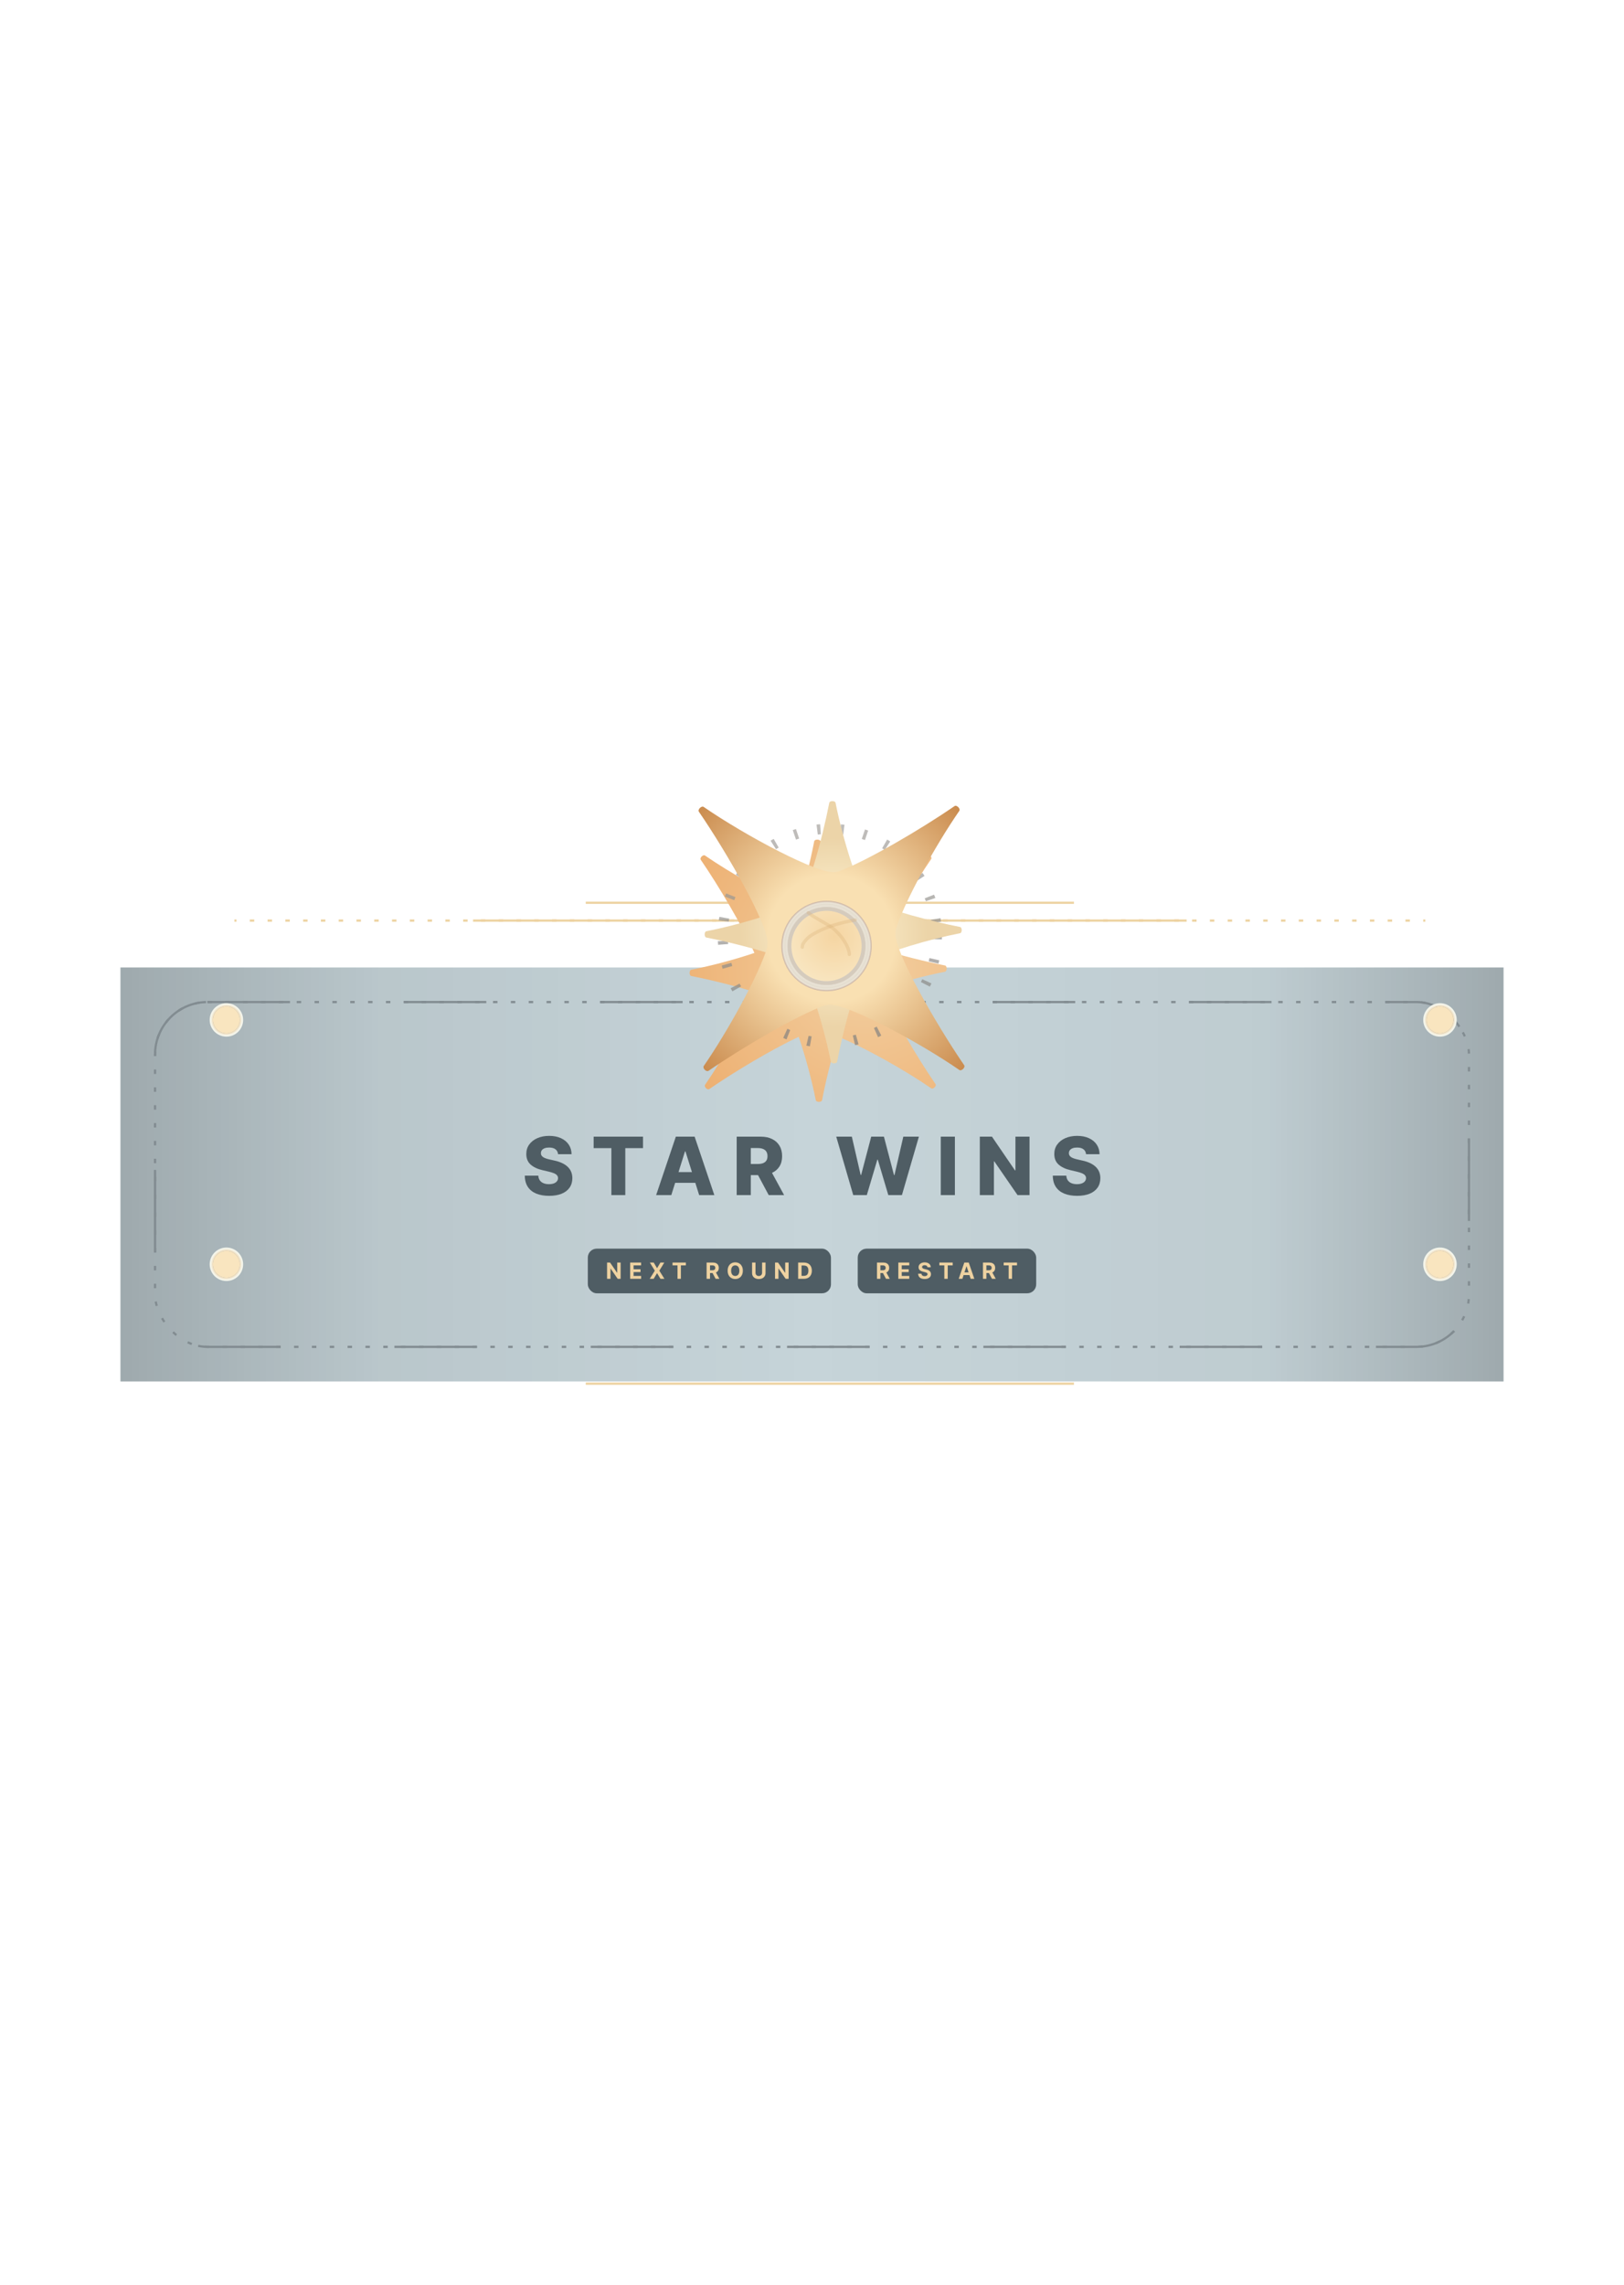 <svg width="1456" height="2048" viewBox="0 0 1456 2048" fill="none" xmlns="http://www.w3.org/2000/svg">
<g style="mix-blend-mode:multiply" opacity="0" filter="url(#filter0_b_2002_1606)">
<rect x="124" width="1240" height="2048" fill="#00000"/>
<rect x="124" width="1240" height="2048" fill="url(#paint0_radial_2002_1606)" fill-opacity="0.5"/>
</g>
<mask id="path-2-inside-1_2002_1606" fill="white">
<path d="M210 824H1278V1225H210V824Z"/>
</mask>
<path d="M210 1226H211.993V1224H210V1226ZM223.948 1226H227.933V1224H223.948V1226ZM239.888 1226H243.873V1224H239.888V1226ZM255.828 1226H259.813V1224H255.828V1226ZM271.769 1226H275.754V1224H271.769V1226ZM287.709 1226H291.694V1224H287.709V1226ZM303.649 1226H307.634V1224H303.649V1226ZM319.59 1226H323.575V1224H319.59V1226ZM335.53 1226H339.515V1224H335.53V1226ZM351.47 1226H355.455V1224H351.47V1226ZM367.41 1226H371.396V1224H367.41V1226ZM383.351 1226H387.336V1224H383.351V1226ZM399.291 1226H403.276V1224H399.291V1226ZM415.231 1226H419.216V1224H415.231V1226ZM431.172 1226H435.157V1224H431.172V1226ZM447.112 1226H451.097V1224H447.112V1226ZM463.052 1226H467.037V1224H463.052V1226ZM478.993 1226H482.978V1224H478.993V1226ZM494.933 1226H498.918V1224H494.933V1226ZM510.873 1226H514.858V1224H510.873V1226ZM526.814 1226H530.799V1224H526.814V1226ZM542.754 1226H546.739V1224H542.754V1226ZM558.694 1226H562.679V1224H558.694V1226ZM574.634 1226H578.62V1224H574.634V1226ZM590.575 1226H594.56V1224H590.575V1226ZM606.515 1226H610.5V1224H606.515V1226ZM622.455 1226H626.44V1224H622.455V1226ZM638.396 1226H642.381V1224H638.396V1226ZM654.336 1226H658.321V1224H654.336V1226ZM670.276 1226H674.261V1224H670.276V1226ZM686.217 1226H690.202V1224H686.217V1226ZM702.157 1226H706.142V1224H702.157V1226ZM718.097 1226H722.082V1224H718.097V1226ZM734.037 1226H738.023V1224H734.037V1226ZM749.978 1226H753.963V1224H749.978V1226ZM765.918 1226H769.903V1224H765.918V1226ZM781.858 1226H785.843V1224H781.858V1226ZM797.798 1226H801.784V1224H797.798V1226ZM813.739 1226H817.724V1224H813.739V1226ZM829.679 1226H833.664V1224H829.679V1226ZM845.619 1226H849.604V1224H845.619V1226ZM861.559 1226H865.544V1224H861.559V1226ZM877.5 1226H881.485V1224H877.5V1226ZM893.44 1226H897.425V1224H893.44V1226ZM909.38 1226H913.365V1224H909.38V1226ZM925.32 1226H929.305V1224H925.32V1226ZM941.261 1226H945.246V1224H941.261V1226ZM957.201 1226H961.186V1224H957.201V1226ZM973.141 1226H977.126V1224H973.141V1226ZM989.081 1226H993.066V1224H989.081V1226ZM1005.02 1226H1009.01V1224H1005.02V1226ZM1020.96 1226H1024.95V1224H1020.96V1226ZM1036.9 1226H1040.89V1224H1036.9V1226ZM1052.84 1226H1056.83V1224H1052.84V1226ZM1068.78 1226H1072.77V1224H1068.78V1226ZM1084.72 1226H1088.71V1224H1084.72V1226ZM1100.66 1226H1104.65V1224H1100.66V1226ZM1116.6 1226H1120.59V1224H1116.6V1226ZM1132.54 1226H1136.53V1224H1132.54V1226ZM1148.48 1226H1152.47V1224H1148.48V1226ZM1164.42 1226H1168.41V1224H1164.42V1226ZM1180.36 1226H1184.35V1224H1180.36V1226ZM1196.3 1226H1200.29V1224H1196.3V1226ZM1212.24 1226H1216.23V1224H1212.24V1226ZM1228.19 1226H1232.17V1224H1228.19V1226ZM1244.13 1226H1248.11V1224H1244.13V1226ZM1260.07 1226H1264.05V1224H1260.07V1226ZM1276.01 1226H1278V1224H1276.01V1226ZM1278 823H1276.01V825H1278V823ZM1264.05 823H1260.07V825H1264.05V823ZM1248.11 823H1244.13V825H1248.11V823ZM1232.17 823H1228.19V825H1232.17V823ZM1216.23 823H1212.25V825H1216.23V823ZM1200.29 823H1196.31V825H1200.29V823ZM1184.35 823H1180.37V825H1184.35V823ZM1168.41 823H1164.43V825H1168.41V823ZM1152.47 823H1148.49V825H1152.47V823ZM1136.53 823H1132.54V825H1136.53V823ZM1120.59 823H1116.6V825H1120.59V823ZM1104.65 823H1100.66V825H1104.65V823ZM1088.71 823H1084.72V825H1088.71V823ZM1072.77 823H1068.78V825H1072.77V823ZM1056.83 823H1052.84V825H1056.83V823ZM1040.89 823H1036.9V825H1040.89V823ZM1024.95 823H1020.96V825H1024.95V823ZM1009.01 823H1005.02V825H1009.01V823ZM993.067 823H989.082V825H993.067V823ZM977.127 823H973.142V825H977.127V823ZM961.186 823H957.201V825H961.186V823ZM945.246 823H941.261V825H945.246V823ZM929.306 823H925.321V825H929.306V823ZM913.366 823H909.38V825H913.366V823ZM897.425 823H893.44V825H897.425V823ZM881.485 823H877.5V825H881.485V823ZM865.545 823H861.56V825H865.545V823ZM849.604 823H845.619V825H849.604V823ZM833.664 823H829.679V825H833.664V823ZM817.724 823H813.739V825H817.724V823ZM801.783 823H797.798V825H801.783V823ZM785.843 823H781.858V825H785.843V823ZM769.903 823H765.918V825H769.903V823ZM753.963 823H749.977V825H753.963V823ZM738.022 823H734.037V825H738.022V823ZM722.082 823H718.097V825H722.082V823ZM706.142 823H702.157V825H706.142V823ZM690.202 823H686.217V825H690.202V823ZM674.261 823H670.276V825H674.261V823ZM658.321 823H654.336V825H658.321V823ZM642.381 823H638.396V825H642.381V823ZM626.441 823H622.456V825H626.441V823ZM610.5 823H606.515V825H610.5V823ZM594.56 823H590.575V825H594.56V823ZM578.62 823H574.635V825H578.62V823ZM562.68 823H558.695V825H562.68V823ZM546.739 823H542.754V825H546.739V823ZM530.799 823H526.814V825H530.799V823ZM514.859 823H510.874V825H514.859V823ZM498.919 823H494.934V825H498.919V823ZM482.978 823H478.993V825H482.978V823ZM467.038 823H463.053V825H467.038V823ZM451.098 823H447.113V825H451.098V823ZM435.158 823H431.173V825H435.158V823ZM419.217 823H415.232V825H419.217V823ZM403.277 823H399.292V825H403.277V823ZM387.337 823H383.352V825H387.337V823ZM371.397 823H367.412V825H371.397V823ZM355.456 823H351.471V825H355.456V823ZM339.516 823H335.531V825H339.516V823ZM323.576 823H319.591V825H323.576V823ZM307.636 823H303.651V825H307.636V823ZM291.695 823H287.71V825H291.695V823ZM275.755 823H271.77V825H275.755V823ZM259.815 823H255.83V825H259.815V823ZM243.875 823H239.89V825H243.875V823ZM227.934 823H223.949V825H227.934V823ZM211.994 823H210V825H211.994V823ZM210 1227H211.993V1223H210V1227ZM223.948 1227H227.933V1223H223.948V1227ZM239.888 1227H243.873V1223H239.888V1227ZM255.828 1227H259.813V1223H255.828V1227ZM271.769 1227H275.754V1223H271.769V1227ZM287.709 1227H291.694V1223H287.709V1227ZM303.649 1227H307.634V1223H303.649V1227ZM319.59 1227H323.575V1223H319.59V1227ZM335.53 1227H339.515V1223H335.53V1227ZM351.47 1227H355.455V1223H351.47V1227ZM367.41 1227H371.396V1223H367.41V1227ZM383.351 1227H387.336V1223H383.351V1227ZM399.291 1227H403.276V1223H399.291V1227ZM415.231 1227H419.216V1223H415.231V1227ZM431.172 1227H435.157V1223H431.172V1227ZM447.112 1227H451.097V1223H447.112V1227ZM463.052 1227H467.037V1223H463.052V1227ZM478.993 1227H482.978V1223H478.993V1227ZM494.933 1227H498.918V1223H494.933V1227ZM510.873 1227H514.858V1223H510.873V1227ZM526.814 1227H530.799V1223H526.814V1227ZM542.754 1227H546.739V1223H542.754V1227ZM558.694 1227H562.679V1223H558.694V1227ZM574.634 1227H578.62V1223H574.634V1227ZM590.575 1227H594.56V1223H590.575V1227ZM606.515 1227H610.5V1223H606.515V1227ZM622.455 1227H626.44V1223H622.455V1227ZM638.396 1227H642.381V1223H638.396V1227ZM654.336 1227H658.321V1223H654.336V1227ZM670.276 1227H674.261V1223H670.276V1227ZM686.217 1227H690.202V1223H686.217V1227ZM702.157 1227H706.142V1223H702.157V1227ZM718.097 1227H722.082V1223H718.097V1227ZM734.037 1227H738.023V1223H734.037V1227ZM749.978 1227H753.963V1223H749.978V1227ZM765.918 1227H769.903V1223H765.918V1227ZM781.858 1227H785.843V1223H781.858V1227ZM797.798 1227H801.784V1223H797.798V1227ZM813.739 1227H817.724V1223H813.739V1227ZM829.679 1227H833.664V1223H829.679V1227ZM845.619 1227H849.604V1223H845.619V1227ZM861.559 1227H865.544V1223H861.559V1227ZM877.5 1227H881.485V1223H877.5V1227ZM893.44 1227H897.425V1223H893.44V1227ZM909.38 1227H913.365V1223H909.38V1227ZM925.32 1227H929.305V1223H925.32V1227ZM941.261 1227H945.246V1223H941.261V1227ZM957.201 1227H961.186V1223H957.201V1227ZM973.141 1227H977.126V1223H973.141V1227ZM989.081 1227H993.066V1223H989.081V1227ZM1005.02 1227H1009.01V1223H1005.02V1227ZM1020.96 1227H1024.95V1223H1020.96V1227ZM1036.9 1227H1040.89V1223H1036.9V1227ZM1052.84 1227H1056.83V1223H1052.84V1227ZM1068.78 1227H1072.77V1223H1068.78V1227ZM1084.72 1227H1088.71V1223H1084.72V1227ZM1100.66 1227H1104.65V1223H1100.66V1227ZM1116.6 1227H1120.59V1223H1116.6V1227ZM1132.54 1227H1136.53V1223H1132.54V1227ZM1148.48 1227H1152.47V1223H1148.48V1227ZM1164.42 1227H1168.41V1223H1164.42V1227ZM1180.36 1227H1184.35V1223H1180.36V1227ZM1196.3 1227H1200.29V1223H1196.3V1227ZM1212.24 1227H1216.23V1223H1212.24V1227ZM1228.19 1227H1232.17V1223H1228.19V1227ZM1244.13 1227H1248.11V1223H1244.13V1227ZM1260.07 1227H1264.05V1223H1260.07V1227ZM1276.01 1227H1278V1223H1276.01V1227ZM1278 822H1276.01V826H1278V822ZM1264.05 822H1260.07V826H1264.05V822ZM1248.11 822H1244.13V826H1248.11V822ZM1232.17 822H1228.19V826H1232.17V822ZM1216.23 822H1212.25V826H1216.23V822ZM1200.29 822H1196.31V826H1200.29V822ZM1184.35 822H1180.37V826H1184.35V822ZM1168.41 822H1164.43V826H1168.41V822ZM1152.47 822H1148.49V826H1152.47V822ZM1136.53 822H1132.54V826H1136.53V822ZM1120.59 822H1116.6V826H1120.59V822ZM1104.65 822H1100.66V826H1104.65V822ZM1088.71 822H1084.72V826H1088.71V822ZM1072.77 822H1068.78V826H1072.77V822ZM1056.83 822H1052.84V826H1056.83V822ZM1040.89 822H1036.9V826H1040.89V822ZM1024.95 822H1020.96V826H1024.95V822ZM1009.01 822H1005.02V826H1009.01V822ZM993.067 822H989.082V826H993.067V822ZM977.127 822H973.142V826H977.127V822ZM961.186 822H957.201V826H961.186V822ZM945.246 822H941.261V826H945.246V822ZM929.306 822H925.321V826H929.306V822ZM913.366 822H909.38V826H913.366V822ZM897.425 822H893.44V826H897.425V822ZM881.485 822H877.5V826H881.485V822ZM865.545 822H861.56V826H865.545V822ZM849.604 822H845.619V826H849.604V822ZM833.664 822H829.679V826H833.664V822ZM817.724 822H813.739V826H817.724V822ZM801.783 822H797.798V826H801.783V822ZM785.843 822H781.858V826H785.843V822ZM769.903 822H765.918V826H769.903V822ZM753.963 822H749.977V826H753.963V822ZM738.022 822H734.037V826H738.022V822ZM722.082 822H718.097V826H722.082V822ZM706.142 822H702.157V826H706.142V822ZM690.202 822H686.217V826H690.202V822ZM674.261 822H670.276V826H674.261V822ZM658.321 822H654.336V826H658.321V822ZM642.381 822H638.396V826H642.381V822ZM626.441 822H622.456V826H626.441V822ZM610.5 822H606.515V826H610.5V822ZM594.56 822H590.575V826H594.56V822ZM578.62 822H574.635V826H578.62V822ZM562.68 822H558.695V826H562.68V822ZM546.739 822H542.754V826H546.739V822ZM530.799 822H526.814V826H530.799V822ZM514.859 822H510.874V826H514.859V822ZM498.919 822H494.934V826H498.919V822ZM482.978 822H478.993V826H482.978V822ZM467.038 822H463.053V826H467.038V822ZM451.098 822H447.113V826H451.098V822ZM435.158 822H431.173V826H435.158V822ZM419.217 822H415.232V826H419.217V822ZM403.277 822H399.292V826H403.277V822ZM387.337 822H383.352V826H387.337V822ZM371.397 822H367.412V826H371.397V822ZM355.456 822H351.471V826H355.456V822ZM339.516 822H335.531V826H339.516V822ZM323.576 822H319.591V826H323.576V822ZM307.636 822H303.651V826H307.636V822ZM291.695 822H287.71V826H291.695V822ZM275.755 822H271.77V826H275.755V822ZM259.815 822H255.83V826H259.815V822ZM243.875 822H239.89V826H243.875V822ZM227.934 822H223.949V826H227.934V822ZM211.994 822H210V826H211.994V822Z" fill="#EDD2A0" mask="url(#path-2-inside-1_2002_1606)"/>
<mask id="path-4-inside-2_2002_1606" fill="white">
<path d="M525 808H963V1241H525V808Z"/>
</mask>
<path d="M525 810H963V806H525V810ZM963 1239H525V1243H963V1239Z" fill="#EDD2A0" mask="url(#path-4-inside-2_2002_1606)"/>
<mask id="path-6-inside-3_2002_1606" fill="white">
<path d="M424 824H1064V1225H424V824Z"/>
</mask>
<path d="M424 826H1064V822H424V826ZM1064 1223H424V1227H1064V1223Z" fill="#EDD2A0" mask="url(#path-6-inside-3_2002_1606)"/>
<g filter="url(#filter1_d_2002_1606)">
<rect width="1240" height="371" transform="translate(124 839)" fill="#C6D4D9"/>
<rect width="1240" height="371" transform="translate(124 839)" fill="url(#paint1_linear_2002_1606)" fill-opacity="0.2"/>
<rect x="155" y="870" width="1178" height="309" rx="47" stroke="#828C91" stroke-width="2" stroke-dasharray="4 12"/>
<rect x="155" y="870" width="1178" height="309" rx="47" stroke="#828C91" stroke-width="2" stroke-dasharray="74 102"/>
<path d="M516.315 1006.34C516.145 1004.46 515.387 1003 514.04 1001.96C512.71 1000.91 510.81 1000.38 508.338 1000.38C506.702 1000.38 505.338 1000.59 504.247 1001.02C503.156 1001.44 502.338 1002.03 501.793 1002.78C501.247 1003.51 500.966 1004.36 500.949 1005.31C500.915 1006.1 501.068 1006.79 501.409 1007.38C501.767 1007.98 502.279 1008.51 502.943 1008.97C503.625 1009.41 504.443 1009.8 505.398 1010.14C506.352 1010.49 507.426 1010.78 508.619 1011.04L513.119 1012.06C515.71 1012.62 517.994 1013.38 519.972 1014.31C521.966 1015.25 523.637 1016.37 524.983 1017.66C526.347 1018.96 527.378 1020.45 528.077 1022.14C528.776 1023.82 529.134 1025.72 529.151 1027.81C529.134 1031.12 528.298 1033.96 526.645 1036.33C524.992 1038.7 522.614 1040.51 519.512 1041.77C516.426 1043.03 512.702 1043.66 508.338 1043.66C503.958 1043.66 500.139 1043.01 496.884 1041.7C493.628 1040.38 491.097 1038.39 489.29 1035.71C487.483 1033.04 486.554 1029.65 486.503 1025.56H498.622C498.725 1027.25 499.176 1028.66 499.977 1029.78C500.779 1030.91 501.878 1031.76 503.276 1032.34C504.69 1032.92 506.327 1033.21 508.185 1033.21C509.889 1033.21 511.338 1032.98 512.531 1032.52C513.742 1032.06 514.671 1031.42 515.318 1030.6C515.966 1029.78 516.298 1028.84 516.315 1027.79C516.298 1026.8 515.992 1025.95 515.395 1025.26C514.798 1024.54 513.878 1023.93 512.634 1023.41C511.406 1022.89 509.838 1022.4 507.929 1021.96L502.458 1020.68C497.923 1019.64 494.352 1017.96 491.744 1015.64C489.136 1013.31 487.841 1010.15 487.858 1006.18C487.841 1002.94 488.71 1000.11 490.466 997.668C492.222 995.23 494.651 993.33 497.753 991.966C500.855 990.602 504.392 989.92 508.364 989.92C512.421 989.92 515.94 990.611 518.923 991.991C521.923 993.355 524.25 995.273 525.904 997.744C527.557 1000.22 528.401 1003.08 528.435 1006.34H516.315ZM548.23 1000.91V990.636H592.488V1000.91H576.61V1043H564.133V1000.91H548.23ZM617.857 1043H604.255L621.922 990.636H638.772L656.439 1043H642.837L630.539 1003.83H630.13L617.857 1043ZM616.042 1022.39H644.473V1032.01H616.042V1022.39ZM676.477 1043V990.636H698.108C702.028 990.636 705.412 991.344 708.258 992.759C711.122 994.156 713.329 996.168 714.881 998.793C716.432 1001.4 717.207 1004.49 717.207 1008.07C717.207 1011.7 716.415 1014.79 714.829 1017.33C713.244 1019.85 710.994 1021.78 708.079 1023.11C705.165 1024.42 701.713 1025.08 697.724 1025.08H684.045V1015.11H695.372C697.281 1015.11 698.875 1014.86 700.153 1014.36C701.449 1013.85 702.429 1013.09 703.094 1012.06C703.758 1011.02 704.091 1009.69 704.091 1008.07C704.091 1006.45 703.758 1005.12 703.094 1004.06C702.429 1002.99 701.449 1002.18 700.153 1001.66C698.858 1001.11 697.264 1000.84 695.372 1000.84H689.133V1043H676.477ZM705.957 1019.07L718.997 1043H705.19L692.406 1019.07H705.957ZM780.972 1043L765.733 990.636H779.719L787.619 1024.95H788.054L797.08 990.636H808.483L817.509 1025.03H817.943L825.869 990.636H839.83L824.617 1043H812.421L802.986 1011.24H802.577L793.142 1043H780.972ZM872.115 990.636V1043H859.458V990.636H872.115ZM939.025 990.636V1043H928.287L907.449 1012.78H907.116V1043H894.46V990.636H905.352L925.96 1020.81H926.395V990.636H939.025ZM989.687 1006.34C989.517 1004.46 988.758 1003 987.412 1001.96C986.082 1000.91 984.182 1000.38 981.71 1000.38C980.074 1000.38 978.71 1000.59 977.619 1001.02C976.528 1001.44 975.71 1002.03 975.165 1002.78C974.619 1003.51 974.338 1004.36 974.321 1005.31C974.287 1006.1 974.44 1006.79 974.781 1007.38C975.139 1007.98 975.65 1008.51 976.315 1008.97C976.997 1009.41 977.815 1009.8 978.77 1010.14C979.724 1010.49 980.798 1010.78 981.991 1011.04L986.491 1012.06C989.082 1012.62 991.366 1013.38 993.344 1014.31C995.338 1015.25 997.008 1016.37 998.355 1017.66C999.719 1018.96 1000.75 1020.45 1001.45 1022.14C1002.15 1023.82 1002.51 1025.72 1002.52 1027.81C1002.51 1031.12 1001.67 1033.96 1000.02 1036.33C998.364 1038.7 995.986 1040.51 992.883 1041.77C989.798 1043.03 986.074 1043.66 981.71 1043.66C977.329 1043.66 973.511 1043.01 970.256 1041.7C967 1040.38 964.469 1038.39 962.662 1035.71C960.855 1033.04 959.926 1029.65 959.875 1025.56H971.994C972.096 1027.25 972.548 1028.66 973.349 1029.78C974.15 1030.91 975.25 1031.76 976.648 1032.34C978.062 1032.92 979.699 1033.21 981.557 1033.21C983.261 1033.21 984.71 1032.98 985.903 1032.52C987.114 1032.06 988.042 1031.42 988.69 1030.6C989.338 1029.78 989.67 1028.84 989.687 1027.79C989.67 1026.8 989.364 1025.95 988.767 1025.26C988.17 1024.54 987.25 1023.93 986.006 1023.41C984.778 1022.89 983.21 1022.4 981.301 1021.96L975.829 1020.68C971.295 1019.64 967.724 1017.96 965.116 1015.64C962.508 1013.31 961.213 1010.15 961.23 1006.18C961.213 1002.94 962.082 1000.11 963.838 997.668C965.594 995.23 968.023 993.33 971.125 991.966C974.227 990.602 977.764 989.92 981.736 989.92C985.792 989.92 989.312 990.611 992.295 991.991C995.295 993.355 997.622 995.273 999.275 997.744C1000.93 1000.22 1001.77 1003.08 1001.81 1006.34H989.687Z" fill="#4F5D64"/>
<g filter="url(#filter2_ii_2002_1606)">
<rect x="543" y="1091" width="218" height="40" rx="8" fill="#4F5D64"/>
<path d="M572.43 1103.45V1118H569.774L563.446 1108.85H563.339V1118H560.264V1103.45H562.963L569.241 1112.6H569.369V1103.45H572.43ZM580.971 1118V1103.45H590.772V1105.99H584.047V1109.46H590.268V1111.99H584.047V1115.46H590.801V1118H580.971ZM602.101 1103.45L605.034 1108.41H605.148L608.095 1103.45H611.568L607.129 1110.73L611.668 1118H608.131L605.148 1113.04H605.034L602.051 1118H598.528L603.081 1110.73L598.614 1103.45H602.101ZM618.96 1105.99V1103.45H630.906V1105.99H626.453V1118H623.413V1105.99H618.96ZM649.502 1118V1103.45H655.241C656.34 1103.45 657.277 1103.65 658.054 1104.04C658.835 1104.43 659.429 1104.98 659.836 1105.7C660.248 1106.41 660.454 1107.24 660.454 1108.21C660.454 1109.17 660.246 1110 659.829 1110.7C659.413 1111.39 658.809 1111.92 658.018 1112.29C657.232 1112.66 656.28 1112.84 655.163 1112.84H651.321V1110.37H654.666C655.253 1110.37 655.741 1110.29 656.129 1110.13C656.517 1109.97 656.806 1109.73 656.995 1109.41C657.19 1109.08 657.287 1108.68 657.287 1108.21C657.287 1107.72 657.19 1107.32 656.995 1106.98C656.806 1106.65 656.515 1106.4 656.122 1106.23C655.734 1106.06 655.243 1105.97 654.652 1105.97H652.578V1118H649.502ZM657.358 1111.38L660.973 1118H657.578L654.041 1111.38H657.358ZM681.994 1110.73C681.994 1112.31 681.693 1113.66 681.092 1114.78C680.495 1115.89 679.681 1116.74 678.649 1117.33C677.621 1117.91 676.466 1118.2 675.183 1118.2C673.89 1118.2 672.73 1117.91 671.703 1117.32C670.675 1116.73 669.863 1115.88 669.267 1114.77C668.67 1113.66 668.372 1112.31 668.372 1110.73C668.372 1109.14 668.67 1107.79 669.267 1106.68C669.863 1105.57 670.675 1104.72 671.703 1104.14C672.73 1103.55 673.89 1103.26 675.183 1103.26C676.466 1103.26 677.621 1103.55 678.649 1104.14C679.681 1104.72 680.495 1105.57 681.092 1106.68C681.693 1107.79 681.994 1109.14 681.994 1110.73ZM678.876 1110.73C678.876 1109.7 678.722 1108.83 678.414 1108.13C678.111 1107.42 677.683 1106.89 677.129 1106.52C676.575 1106.16 675.926 1105.98 675.183 1105.98C674.44 1105.98 673.791 1106.16 673.237 1106.52C672.683 1106.89 672.252 1107.42 671.944 1108.13C671.641 1108.83 671.49 1109.7 671.49 1110.73C671.49 1111.75 671.641 1112.62 671.944 1113.33C672.252 1114.03 672.683 1114.57 673.237 1114.93C673.791 1115.3 674.44 1115.48 675.183 1115.48C675.926 1115.48 676.575 1115.3 677.129 1114.93C677.683 1114.57 678.111 1114.03 678.414 1113.33C678.722 1112.62 678.876 1111.75 678.876 1110.73ZM699.256 1103.45H702.332V1112.9C702.332 1113.96 702.078 1114.89 701.572 1115.68C701.07 1116.48 700.367 1117.1 699.462 1117.55C698.558 1117.99 697.504 1118.21 696.302 1118.21C695.094 1118.21 694.039 1117.99 693.134 1117.55C692.23 1117.1 691.527 1116.48 691.025 1115.68C690.523 1114.89 690.272 1113.96 690.272 1112.9V1103.45H693.347V1112.64C693.347 1113.19 693.468 1113.68 693.71 1114.12C693.956 1114.55 694.301 1114.88 694.746 1115.13C695.192 1115.38 695.71 1115.5 696.302 1115.5C696.898 1115.5 697.417 1115.38 697.857 1115.13C698.302 1114.88 698.646 1114.55 698.887 1114.12C699.133 1113.68 699.256 1113.19 699.256 1112.64V1103.45ZM723.028 1103.45V1118H720.372L714.044 1108.85H713.937V1118H710.862V1103.45H713.561L719.839 1112.6H719.967V1103.45H723.028ZM736.725 1118H731.569V1103.45H736.768C738.231 1103.45 739.49 1103.75 740.546 1104.33C741.602 1104.91 742.414 1105.74 742.982 1106.82C743.555 1107.91 743.842 1109.2 743.842 1110.71C743.842 1112.23 743.555 1113.53 742.982 1114.62C742.414 1115.71 741.597 1116.54 740.532 1117.13C739.471 1117.71 738.202 1118 736.725 1118ZM734.644 1115.37H736.597C737.506 1115.37 738.271 1115.2 738.891 1114.88C739.516 1114.56 739.985 1114.05 740.298 1113.37C740.615 1112.68 740.773 1111.8 740.773 1110.71C740.773 1109.64 740.615 1108.76 740.298 1108.08C739.985 1107.4 739.519 1106.89 738.898 1106.57C738.278 1106.25 737.513 1106.09 736.604 1106.09H734.644V1115.37Z" fill="#EED2A1"/>
</g>
<g filter="url(#filter3_ii_2002_1606)">
<rect x="785" y="1091" width="160" height="40" rx="8" fill="#4F5D64"/>
<path d="M802.264 1118V1103.45H808.003C809.101 1103.45 810.039 1103.65 810.815 1104.04C811.597 1104.43 812.191 1104.98 812.598 1105.7C813.01 1106.41 813.216 1107.24 813.216 1108.21C813.216 1109.17 813.008 1110 812.591 1110.7C812.174 1111.39 811.571 1111.92 810.78 1112.29C809.994 1112.66 809.042 1112.84 807.925 1112.84H804.082V1110.37H807.428C808.015 1110.37 808.502 1110.29 808.891 1110.13C809.279 1109.97 809.568 1109.73 809.757 1109.41C809.951 1109.08 810.048 1108.68 810.048 1108.21C810.048 1107.72 809.951 1107.32 809.757 1106.98C809.568 1106.65 809.277 1106.4 808.884 1106.23C808.495 1106.06 808.005 1105.97 807.413 1105.97H805.339V1118H802.264ZM810.119 1111.38L813.734 1118H810.339L806.803 1111.38H810.119ZM821.389 1118V1103.45H831.19V1105.99H824.464V1109.46H830.686V1111.99H824.464V1115.46H831.219V1118H821.389ZM847.526 1107.64C847.469 1107.06 847.225 1106.62 846.794 1106.3C846.364 1105.99 845.779 1105.83 845.04 1105.83C844.538 1105.83 844.114 1105.9 843.769 1106.04C843.423 1106.18 843.158 1106.37 842.973 1106.62C842.793 1106.86 842.703 1107.14 842.703 1107.45C842.694 1107.71 842.748 1107.94 842.867 1108.13C842.99 1108.33 843.158 1108.5 843.371 1108.64C843.584 1108.78 843.83 1108.9 844.11 1109C844.389 1109.1 844.687 1109.19 845.005 1109.26L846.311 1109.57C846.946 1109.71 847.528 1109.9 848.059 1110.14C848.589 1110.37 849.048 1110.67 849.436 1111.01C849.825 1111.36 850.125 1111.76 850.338 1112.23C850.556 1112.7 850.667 1113.24 850.672 1113.85C850.667 1114.74 850.44 1115.51 849.99 1116.16C849.545 1116.81 848.901 1117.31 848.059 1117.67C847.221 1118.03 846.21 1118.21 845.026 1118.21C843.852 1118.21 842.829 1118.03 841.958 1117.67C841.091 1117.31 840.414 1116.77 839.926 1116.07C839.444 1115.36 839.19 1114.48 839.167 1113.43H842.142C842.176 1113.92 842.315 1114.33 842.561 1114.65C842.812 1114.98 843.146 1115.22 843.563 1115.39C843.984 1115.55 844.46 1115.63 844.99 1115.63C845.511 1115.63 845.963 1115.55 846.347 1115.4C846.735 1115.25 847.036 1115.04 847.249 1114.77C847.462 1114.5 847.569 1114.19 847.569 1113.84C847.569 1113.51 847.471 1113.24 847.277 1113.01C847.088 1112.79 846.809 1112.6 846.439 1112.45C846.075 1112.29 845.627 1112.15 845.097 1112.02L843.513 1111.62C842.287 1111.32 841.319 1110.86 840.608 1110.22C839.898 1109.59 839.545 1108.73 839.55 1107.66C839.545 1106.78 839.78 1106.01 840.253 1105.35C840.731 1104.69 841.387 1104.18 842.221 1103.81C843.054 1103.44 844.001 1103.26 845.061 1103.26C846.141 1103.26 847.083 1103.44 847.888 1103.81C848.698 1104.18 849.328 1104.69 849.777 1105.35C850.227 1106.01 850.459 1106.77 850.473 1107.64H847.526ZM858.187 1105.99V1103.45H870.133V1105.99H865.68V1118H862.64V1105.99H858.187ZM878.83 1118H875.534L880.556 1103.45H884.519L889.533 1118H886.238L882.594 1106.78H882.48L878.83 1118ZM878.624 1112.28H886.408V1114.68H878.624V1112.28ZM897.284 1118V1103.45H903.022C904.121 1103.45 905.058 1103.65 905.835 1104.04C906.616 1104.43 907.21 1104.98 907.618 1105.7C908.029 1106.41 908.235 1107.24 908.235 1108.21C908.235 1109.17 908.027 1110 907.61 1110.7C907.194 1111.39 906.59 1111.92 905.799 1112.29C905.013 1112.66 904.062 1112.84 902.944 1112.84H899.102V1110.37H902.447C903.034 1110.37 903.522 1110.29 903.91 1110.13C904.298 1109.97 904.587 1109.73 904.777 1109.41C904.971 1109.08 905.068 1108.68 905.068 1108.21C905.068 1107.72 904.971 1107.32 904.777 1106.98C904.587 1106.65 904.296 1106.4 903.903 1106.23C903.515 1106.06 903.025 1105.97 902.433 1105.97H900.359V1118H897.284ZM905.139 1111.38L908.754 1118H905.359L901.822 1111.38H905.139ZM915.855 1105.99V1103.45H927.801V1105.99H923.348V1118H920.308V1105.99H915.855Z" fill="#EED2A1"/>
</g>
</g>
<g filter="url(#filter4_dd_2002_1606)">
<path fill-rule="evenodd" clip-rule="evenodd" d="M800.026 819.089C810.22 795.222 829.945 760.622 845.369 738.344C846.546 736.644 843.307 733.356 841.604 734.528C819.406 749.808 785.786 769.93 762.021 781.067C755.746 763.072 749.594 740.161 746.122 722.464C745.724 720.439 740.877 720.402 740.486 722.426C737.068 740.146 731.427 763.059 725.655 781.29C701.795 771.536 665.595 751.086 642.587 735.2C640.891 734.029 637.591 737.279 638.757 738.978C654.853 762.425 676.332 798.66 686.869 822.48C669.213 828.466 647.332 834.238 630.287 837.536C628.263 837.928 628.24 842.775 630.265 843.172C647.863 846.615 670.582 852.261 688.763 858.04C678.827 881.939 658.463 917.788 642.632 940.656C641.455 942.356 644.693 945.644 646.396 944.472C668.791 929.057 702.811 908.713 726.61 897.639C732.664 915.338 738.522 937.312 741.878 954.415C742.276 956.441 747.123 956.478 747.514 954.453C750.816 937.337 756.191 915.377 761.756 897.47C785.605 907.125 822.215 927.783 845.414 943.8C847.11 944.971 850.41 941.721 849.243 940.022C832.726 915.96 810.539 878.433 800.326 854.673C818.118 848.59 840.408 842.691 857.713 839.343C859.738 838.951 859.761 834.104 857.735 833.707C840.391 830.314 818.072 824.78 800.026 819.089Z" fill="url(#paint2_radial_2002_1606)"/>
</g>
<circle cx="744" cy="838.75" r="96" stroke="url(#paint3_linear_2002_1606)" stroke-opacity="0.7" stroke-width="9" stroke-dasharray="3 18"/>
<g filter="url(#filter5_ii_2002_1606)">
<path d="M630.287 837.536C656.817 832.403 695.064 821.275 710.857 812.679C711.361 812.168 711.901 811.653 712.478 811.131C720.835 803.574 734.299 754.496 740.486 722.426C740.877 720.402 745.724 720.439 746.122 722.464C752.454 754.736 767.695 804.349 776.35 809.863C776.809 810.156 777.253 810.485 777.682 810.848C795.028 818.85 831.901 828.653 857.735 833.707C859.761 834.104 859.738 838.951 857.713 839.343C831.183 844.476 792.937 855.604 777.143 864.2C776.639 864.711 776.099 865.226 775.522 865.749C767.165 873.306 753.701 922.383 747.514 954.453C747.123 956.478 742.276 956.441 741.878 954.415C735.546 922.144 720.305 872.531 711.65 867.016C711.191 866.723 710.746 866.393 710.316 866.029C692.969 858.028 656.098 848.226 630.265 843.172C628.24 842.775 628.263 837.928 630.287 837.536Z" fill="url(#paint4_diamond_2002_1606)"/>
</g>
<g filter="url(#filter6_ii_2002_1606)">
<path d="M858.546 725.195C837.288 755.9 808.798 807.319 801.442 832.179C801.447 833.172 801.421 834.204 801.365 835.279C800.53 851.38 837.616 916.223 862.924 953.09C864.242 955.01 860.513 958.682 858.597 957.359C821.625 931.832 754.512 895.876 740.215 899.077C739.482 899.241 738.727 899.355 737.955 899.42C712.159 908.997 663.704 937.47 633.708 958.118C631.783 959.443 628.124 955.727 629.454 953.806C650.711 923.1 679.201 871.681 686.558 846.821C686.553 845.829 686.578 844.796 686.634 843.721C687.469 827.621 650.383 762.778 625.075 725.911C623.757 723.991 627.486 720.318 629.403 721.641C666.374 747.168 733.487 783.125 747.785 779.924C748.518 779.759 749.272 779.646 750.045 779.58C775.841 770.003 824.295 741.53 854.292 720.882C856.216 719.558 859.876 723.274 858.546 725.195Z" fill="url(#paint5_diamond_2002_1606)"/>
</g>
<g filter="url(#filter7_dii_2002_1606)">
<circle cx="744" cy="838.75" r="40.5" fill="url(#paint6_radial_2002_1606)"/>
<circle cx="744" cy="838.75" r="36" stroke="url(#paint7_radial_2002_1606)" stroke-width="9"/>
</g>
<path d="M724.654 817.937C731.068 822.99 738.841 826.343 745.57 831.001C748.169 832.801 750.223 835.003 752.366 837.335C755.845 841.124 761.471 849.489 761.471 855.348" stroke="#D6AF75" stroke-opacity="0.3" stroke-width="3" stroke-linecap="round"/>
<path d="M766.815 824.469C753.687 826.837 741.12 830.24 729.569 836.841C727.157 838.219 724.422 840.059 722.641 842.251C720.912 844.38 719.309 845.918 719.309 848.816" stroke="#D6AF75" stroke-opacity="0.3" stroke-width="3" stroke-linecap="round"/>
<g filter="url(#filter8_dii_2002_1606)">
<circle cx="1288" cy="1134" r="12" fill="#F9E5BF"/>
<circle cx="1288" cy="1134" r="13.5" stroke="url(#paint8_angular_2002_1606)" stroke-width="3"/>
</g>
<g filter="url(#filter9_dii_2002_1606)">
<circle cx="200" cy="1134" r="12" fill="#F9E5BF"/>
<circle cx="200" cy="1134" r="13.5" stroke="url(#paint9_angular_2002_1606)" stroke-width="3"/>
</g>
<g filter="url(#filter10_dii_2002_1606)">
<circle cx="1288" cy="915" r="12" fill="#F9E5BF"/>
<circle cx="1288" cy="915" r="13.5" stroke="url(#paint10_angular_2002_1606)" stroke-width="3"/>
</g>
<g filter="url(#filter11_dii_2002_1606)">
<circle cx="200" cy="915" r="12" fill="#F9E5BF"/>
<circle cx="200" cy="915" r="13.5" stroke="url(#paint11_angular_2002_1606)" stroke-width="3"/>
</g>
<defs>
<filter id="filter0_b_2002_1606" x="104" y="-20" width="1280" height="2088" filterUnits="userSpaceOnUse" color-interpolation-filters="sRGB">
<feFlood flood-opacity="0" result="BackgroundImageFix"/>
<feGaussianBlur in="BackgroundImageFix" stdDeviation="10"/>
<feComposite in2="SourceAlpha" operator="in" result="effect1_backgroundBlur_2002_1606"/>
<feBlend mode="normal" in="SourceGraphic" in2="effect1_backgroundBlur_2002_1606" result="shape"/>
</filter>
<filter id="filter1_d_2002_1606" x="0" y="759" width="1456" height="587" filterUnits="userSpaceOnUse" color-interpolation-filters="sRGB">
<feFlood flood-opacity="0" result="BackgroundImageFix"/>
<feColorMatrix in="SourceAlpha" type="matrix" values="0 0 0 0 0 0 0 0 0 0 0 0 0 0 0 0 0 0 127 0" result="hardAlpha"/>
<feOffset dx="-16" dy="28"/>
<feGaussianBlur stdDeviation="54"/>
<feComposite in2="hardAlpha" operator="out"/>
<feColorMatrix type="matrix" values="0 0 0 0 0 0 0 0 0 0 0 0 0 0 0 0 0 0 0.55 0"/>
<feBlend mode="normal" in2="BackgroundImageFix" result="effect1_dropShadow_2002_1606"/>
<feBlend mode="normal" in="SourceGraphic" in2="effect1_dropShadow_2002_1606" result="shape"/>
</filter>
<filter id="filter2_ii_2002_1606" x="541" y="1089" width="222" height="44" filterUnits="userSpaceOnUse" color-interpolation-filters="sRGB">
<feFlood flood-opacity="0" result="BackgroundImageFix"/>
<feBlend mode="normal" in="SourceGraphic" in2="BackgroundImageFix" result="shape"/>
<feColorMatrix in="SourceAlpha" type="matrix" values="0 0 0 0 0 0 0 0 0 0 0 0 0 0 0 0 0 0 127 0" result="hardAlpha"/>
<feMorphology radius="4" operator="erode" in="SourceAlpha" result="effect1_innerShadow_2002_1606"/>
<feOffset dx="-2" dy="2"/>
<feGaussianBlur stdDeviation="1"/>
<feComposite in2="hardAlpha" operator="arithmetic" k2="-1" k3="1"/>
<feColorMatrix type="matrix" values="0 0 0 0 0.608 0 0 0 0 0.643 0 0 0 0 0.655 0 0 0 0.4 0"/>
<feBlend mode="normal" in2="shape" result="effect1_innerShadow_2002_1606"/>
<feColorMatrix in="SourceAlpha" type="matrix" values="0 0 0 0 0 0 0 0 0 0 0 0 0 0 0 0 0 0 127 0" result="hardAlpha"/>
<feMorphology radius="4" operator="erode" in="SourceAlpha" result="effect2_innerShadow_2002_1606"/>
<feOffset dx="2" dy="-2"/>
<feGaussianBlur stdDeviation="1"/>
<feComposite in2="hardAlpha" operator="arithmetic" k2="-1" k3="1"/>
<feColorMatrix type="matrix" values="0 0 0 0 0 0 0 0 0 0 0 0 0 0 0 0 0 0 0.45 0"/>
<feBlend mode="normal" in2="effect1_innerShadow_2002_1606" result="effect2_innerShadow_2002_1606"/>
</filter>
<filter id="filter3_ii_2002_1606" x="783" y="1089" width="164" height="44" filterUnits="userSpaceOnUse" color-interpolation-filters="sRGB">
<feFlood flood-opacity="0" result="BackgroundImageFix"/>
<feBlend mode="normal" in="SourceGraphic" in2="BackgroundImageFix" result="shape"/>
<feColorMatrix in="SourceAlpha" type="matrix" values="0 0 0 0 0 0 0 0 0 0 0 0 0 0 0 0 0 0 127 0" result="hardAlpha"/>
<feMorphology radius="4" operator="erode" in="SourceAlpha" result="effect1_innerShadow_2002_1606"/>
<feOffset dx="-2" dy="2"/>
<feGaussianBlur stdDeviation="1"/>
<feComposite in2="hardAlpha" operator="arithmetic" k2="-1" k3="1"/>
<feColorMatrix type="matrix" values="0 0 0 0 0.608 0 0 0 0 0.643 0 0 0 0 0.655 0 0 0 0.4 0"/>
<feBlend mode="normal" in2="shape" result="effect1_innerShadow_2002_1606"/>
<feColorMatrix in="SourceAlpha" type="matrix" values="0 0 0 0 0 0 0 0 0 0 0 0 0 0 0 0 0 0 127 0" result="hardAlpha"/>
<feMorphology radius="4" operator="erode" in="SourceAlpha" result="effect2_innerShadow_2002_1606"/>
<feOffset dx="2" dy="-2"/>
<feGaussianBlur stdDeviation="1"/>
<feComposite in2="hardAlpha" operator="arithmetic" k2="-1" k3="1"/>
<feColorMatrix type="matrix" values="0 0 0 0 0 0 0 0 0 0 0 0 0 0 0 0 0 0 0.45 0"/>
<feBlend mode="normal" in2="effect1_innerShadow_2002_1606" result="effect2_innerShadow_2002_1606"/>
</filter>
<filter id="filter4_dd_2002_1606" x="588.258" y="708.927" width="290.486" height="302.526" filterUnits="userSpaceOnUse" color-interpolation-filters="sRGB">
<feFlood flood-opacity="0" result="BackgroundImageFix"/>
<feColorMatrix in="SourceAlpha" type="matrix" values="0 0 0 0 0 0 0 0 0 0 0 0 0 0 0 0 0 0 127 0" result="hardAlpha"/>
<feOffset dx="-10.5" dy="25.5"/>
<feGaussianBlur stdDeviation="15"/>
<feComposite in2="hardAlpha" operator="out"/>
<feColorMatrix type="matrix" values="0 0 0 0 0.329 0 0 0 0 0.313 0 0 0 0 0.442 0 0 0 0.65 0"/>
<feBlend mode="normal" in2="BackgroundImageFix" result="effect1_dropShadow_2002_1606"/>
<feColorMatrix in="SourceAlpha" type="matrix" values="0 0 0 0 0 0 0 0 0 0 0 0 0 0 0 0 0 0 127 0" result="hardAlpha"/>
<feOffset dy="6"/>
<feGaussianBlur stdDeviation="9"/>
<feComposite in2="hardAlpha" operator="out"/>
<feColorMatrix type="matrix" values="0 0 0 0 0 0 0 0 0 0 0 0 0 0 0 0 0 0 0.15 0"/>
<feBlend mode="normal" in2="effect1_dropShadow_2002_1606" result="effect2_dropShadow_2002_1606"/>
<feBlend mode="normal" in="SourceGraphic" in2="effect2_dropShadow_2002_1606" result="shape"/>
</filter>
<filter id="filter5_ii_2002_1606" x="627.258" y="719.427" width="234.986" height="239.526" filterUnits="userSpaceOnUse" color-interpolation-filters="sRGB">
<feFlood flood-opacity="0" result="BackgroundImageFix"/>
<feBlend mode="normal" in="SourceGraphic" in2="BackgroundImageFix" result="shape"/>
<feColorMatrix in="SourceAlpha" type="matrix" values="0 0 0 0 0 0 0 0 0 0 0 0 0 0 0 0 0 0 127 0" result="hardAlpha"/>
<feOffset dx="-1.5" dy="-7.5"/>
<feGaussianBlur stdDeviation="0.75"/>
<feComposite in2="hardAlpha" operator="arithmetic" k2="-1" k3="1"/>
<feColorMatrix type="matrix" values="0 0 0 0 0.827 0 0 0 0 0.592 0 0 0 0 0.341 0 0 0 1 0"/>
<feBlend mode="normal" in2="shape" result="effect1_innerShadow_2002_1606"/>
<feColorMatrix in="SourceAlpha" type="matrix" values="0 0 0 0 0 0 0 0 0 0 0 0 0 0 0 0 0 0 127 0" result="hardAlpha"/>
<feOffset dx="4.5" dy="4.5"/>
<feGaussianBlur stdDeviation="1.5"/>
<feComposite in2="hardAlpha" operator="arithmetic" k2="-1" k3="1"/>
<feColorMatrix type="matrix" values="0 0 0 0 0.984 0 0 0 0 0.914 0 0 0 0 0.761 0 0 0 0.56 0"/>
<feBlend mode="normal" in2="effect1_innerShadow_2002_1606" result="effect2_innerShadow_2002_1606"/>
</filter>
<filter id="filter6_ii_2002_1606" x="623.299" y="719.103" width="242.901" height="242.294" filterUnits="userSpaceOnUse" color-interpolation-filters="sRGB">
<feFlood flood-opacity="0" result="BackgroundImageFix"/>
<feBlend mode="normal" in="SourceGraphic" in2="BackgroundImageFix" result="shape"/>
<feColorMatrix in="SourceAlpha" type="matrix" values="0 0 0 0 0 0 0 0 0 0 0 0 0 0 0 0 0 0 127 0" result="hardAlpha"/>
<feOffset dx="-4.5" dy="-4.5"/>
<feGaussianBlur stdDeviation="0.75"/>
<feComposite in2="hardAlpha" operator="arithmetic" k2="-1" k3="1"/>
<feColorMatrix type="matrix" values="0 0 0 0 0.827 0 0 0 0 0.592 0 0 0 0 0.341 0 0 0 1 0"/>
<feBlend mode="normal" in2="shape" result="effect1_innerShadow_2002_1606"/>
<feColorMatrix in="SourceAlpha" type="matrix" values="0 0 0 0 0 0 0 0 0 0 0 0 0 0 0 0 0 0 127 0" result="hardAlpha"/>
<feOffset dx="6" dy="6"/>
<feGaussianBlur stdDeviation="1.5"/>
<feComposite in2="hardAlpha" operator="arithmetic" k2="-1" k3="1"/>
<feColorMatrix type="matrix" values="0 0 0 0 0.984 0 0 0 0 0.914 0 0 0 0 0.761 0 0 0 0.5 0"/>
<feBlend mode="normal" in2="effect1_innerShadow_2002_1606" result="effect2_innerShadow_2002_1606"/>
</filter>
<filter id="filter7_dii_2002_1606" x="696" y="796.75" width="96" height="96" filterUnits="userSpaceOnUse" color-interpolation-filters="sRGB">
<feFlood flood-opacity="0" result="BackgroundImageFix"/>
<feColorMatrix in="SourceAlpha" type="matrix" values="0 0 0 0 0 0 0 0 0 0 0 0 0 0 0 0 0 0 127 0" result="hardAlpha"/>
<feMorphology radius="3" operator="erode" in="SourceAlpha" result="effect1_dropShadow_2002_1606"/>
<feOffset dy="6"/>
<feGaussianBlur stdDeviation="5.25"/>
<feComposite in2="hardAlpha" operator="out"/>
<feColorMatrix type="matrix" values="0 0 0 0 0.776 0 0 0 0 0.51 0 0 0 0 0.267 0 0 0 0.7 0"/>
<feBlend mode="normal" in2="BackgroundImageFix" result="effect1_dropShadow_2002_1606"/>
<feBlend mode="normal" in="SourceGraphic" in2="effect1_dropShadow_2002_1606" result="shape"/>
<feColorMatrix in="SourceAlpha" type="matrix" values="0 0 0 0 0 0 0 0 0 0 0 0 0 0 0 0 0 0 127 0" result="hardAlpha"/>
<feMorphology radius="12" operator="erode" in="SourceAlpha" result="effect2_innerShadow_2002_1606"/>
<feOffset dx="-1.5" dy="1.5"/>
<feGaussianBlur stdDeviation="3"/>
<feComposite in2="hardAlpha" operator="arithmetic" k2="-1" k3="1"/>
<feColorMatrix type="matrix" values="0 0 0 0 0.983 0 0 0 0 0.819 0 0 0 0 0.651 0 0 0 1 0"/>
<feBlend mode="normal" in2="shape" result="effect2_innerShadow_2002_1606"/>
<feColorMatrix in="SourceAlpha" type="matrix" values="0 0 0 0 0 0 0 0 0 0 0 0 0 0 0 0 0 0 127 0" result="hardAlpha"/>
<feMorphology radius="6" operator="erode" in="SourceAlpha" result="effect3_innerShadow_2002_1606"/>
<feOffset dx="-1.5" dy="1.5"/>
<feGaussianBlur stdDeviation="1.5"/>
<feComposite in2="hardAlpha" operator="arithmetic" k2="-1" k3="1"/>
<feColorMatrix type="matrix" values="0 0 0 0 0 0 0 0 0 0 0 0 0 0 0 0 0 0 0.11 0"/>
<feBlend mode="normal" in2="effect2_innerShadow_2002_1606" result="effect3_innerShadow_2002_1606"/>
</filter>
<filter id="filter8_dii_2002_1606" x="1269" y="1115" width="38" height="40" filterUnits="userSpaceOnUse" color-interpolation-filters="sRGB">
<feFlood flood-opacity="0" result="BackgroundImageFix"/>
<feColorMatrix in="SourceAlpha" type="matrix" values="0 0 0 0 0 0 0 0 0 0 0 0 0 0 0 0 0 0 127 0" result="hardAlpha"/>
<feOffset dy="2"/>
<feGaussianBlur stdDeviation="2"/>
<feComposite in2="hardAlpha" operator="out"/>
<feColorMatrix type="matrix" values="0 0 0 0 0 0 0 0 0 0 0 0 0 0 0 0 0 0 0.75 0"/>
<feBlend mode="normal" in2="BackgroundImageFix" result="effect1_dropShadow_2002_1606"/>
<feBlend mode="normal" in="SourceGraphic" in2="effect1_dropShadow_2002_1606" result="shape"/>
<feColorMatrix in="SourceAlpha" type="matrix" values="0 0 0 0 0 0 0 0 0 0 0 0 0 0 0 0 0 0 127 0" result="hardAlpha"/>
<feOffset dx="5" dy="-6"/>
<feGaussianBlur stdDeviation="2"/>
<feComposite in2="hardAlpha" operator="arithmetic" k2="-1" k3="1"/>
<feColorMatrix type="matrix" values="0 0 0 0 0.992 0 0 0 0 0.961 0 0 0 0 0.855 0 0 0 1 0"/>
<feBlend mode="normal" in2="shape" result="effect2_innerShadow_2002_1606"/>
<feColorMatrix in="SourceAlpha" type="matrix" values="0 0 0 0 0 0 0 0 0 0 0 0 0 0 0 0 0 0 127 0" result="hardAlpha"/>
<feMorphology radius="3" operator="erode" in="SourceAlpha" result="effect3_innerShadow_2002_1606"/>
<feOffset dx="-2" dy="3"/>
<feGaussianBlur stdDeviation="2"/>
<feComposite in2="hardAlpha" operator="arithmetic" k2="-1" k3="1"/>
<feColorMatrix type="matrix" values="0 0 0 0 0.973 0 0 0 0 0.82 0 0 0 0 0.624 0 0 0 1 0"/>
<feBlend mode="normal" in2="effect2_innerShadow_2002_1606" result="effect3_innerShadow_2002_1606"/>
</filter>
<filter id="filter9_dii_2002_1606" x="181" y="1115" width="38" height="40" filterUnits="userSpaceOnUse" color-interpolation-filters="sRGB">
<feFlood flood-opacity="0" result="BackgroundImageFix"/>
<feColorMatrix in="SourceAlpha" type="matrix" values="0 0 0 0 0 0 0 0 0 0 0 0 0 0 0 0 0 0 127 0" result="hardAlpha"/>
<feOffset dy="2"/>
<feGaussianBlur stdDeviation="2"/>
<feComposite in2="hardAlpha" operator="out"/>
<feColorMatrix type="matrix" values="0 0 0 0 0 0 0 0 0 0 0 0 0 0 0 0 0 0 0.75 0"/>
<feBlend mode="normal" in2="BackgroundImageFix" result="effect1_dropShadow_2002_1606"/>
<feBlend mode="normal" in="SourceGraphic" in2="effect1_dropShadow_2002_1606" result="shape"/>
<feColorMatrix in="SourceAlpha" type="matrix" values="0 0 0 0 0 0 0 0 0 0 0 0 0 0 0 0 0 0 127 0" result="hardAlpha"/>
<feOffset dx="5" dy="-6"/>
<feGaussianBlur stdDeviation="2"/>
<feComposite in2="hardAlpha" operator="arithmetic" k2="-1" k3="1"/>
<feColorMatrix type="matrix" values="0 0 0 0 0.992 0 0 0 0 0.961 0 0 0 0 0.855 0 0 0 1 0"/>
<feBlend mode="normal" in2="shape" result="effect2_innerShadow_2002_1606"/>
<feColorMatrix in="SourceAlpha" type="matrix" values="0 0 0 0 0 0 0 0 0 0 0 0 0 0 0 0 0 0 127 0" result="hardAlpha"/>
<feMorphology radius="3" operator="erode" in="SourceAlpha" result="effect3_innerShadow_2002_1606"/>
<feOffset dx="-2" dy="3"/>
<feGaussianBlur stdDeviation="2"/>
<feComposite in2="hardAlpha" operator="arithmetic" k2="-1" k3="1"/>
<feColorMatrix type="matrix" values="0 0 0 0 0.973 0 0 0 0 0.82 0 0 0 0 0.624 0 0 0 1 0"/>
<feBlend mode="normal" in2="effect2_innerShadow_2002_1606" result="effect3_innerShadow_2002_1606"/>
</filter>
<filter id="filter10_dii_2002_1606" x="1269" y="896" width="38" height="40" filterUnits="userSpaceOnUse" color-interpolation-filters="sRGB">
<feFlood flood-opacity="0" result="BackgroundImageFix"/>
<feColorMatrix in="SourceAlpha" type="matrix" values="0 0 0 0 0 0 0 0 0 0 0 0 0 0 0 0 0 0 127 0" result="hardAlpha"/>
<feOffset dy="2"/>
<feGaussianBlur stdDeviation="2"/>
<feComposite in2="hardAlpha" operator="out"/>
<feColorMatrix type="matrix" values="0 0 0 0 0 0 0 0 0 0 0 0 0 0 0 0 0 0 0.75 0"/>
<feBlend mode="normal" in2="BackgroundImageFix" result="effect1_dropShadow_2002_1606"/>
<feBlend mode="normal" in="SourceGraphic" in2="effect1_dropShadow_2002_1606" result="shape"/>
<feColorMatrix in="SourceAlpha" type="matrix" values="0 0 0 0 0 0 0 0 0 0 0 0 0 0 0 0 0 0 127 0" result="hardAlpha"/>
<feOffset dx="5" dy="-6"/>
<feGaussianBlur stdDeviation="2"/>
<feComposite in2="hardAlpha" operator="arithmetic" k2="-1" k3="1"/>
<feColorMatrix type="matrix" values="0 0 0 0 0.992 0 0 0 0 0.961 0 0 0 0 0.855 0 0 0 1 0"/>
<feBlend mode="normal" in2="shape" result="effect2_innerShadow_2002_1606"/>
<feColorMatrix in="SourceAlpha" type="matrix" values="0 0 0 0 0 0 0 0 0 0 0 0 0 0 0 0 0 0 127 0" result="hardAlpha"/>
<feMorphology radius="3" operator="erode" in="SourceAlpha" result="effect3_innerShadow_2002_1606"/>
<feOffset dx="-2" dy="3"/>
<feGaussianBlur stdDeviation="2"/>
<feComposite in2="hardAlpha" operator="arithmetic" k2="-1" k3="1"/>
<feColorMatrix type="matrix" values="0 0 0 0 0.973 0 0 0 0 0.82 0 0 0 0 0.624 0 0 0 1 0"/>
<feBlend mode="normal" in2="effect2_innerShadow_2002_1606" result="effect3_innerShadow_2002_1606"/>
</filter>
<filter id="filter11_dii_2002_1606" x="181" y="896" width="38" height="40" filterUnits="userSpaceOnUse" color-interpolation-filters="sRGB">
<feFlood flood-opacity="0" result="BackgroundImageFix"/>
<feColorMatrix in="SourceAlpha" type="matrix" values="0 0 0 0 0 0 0 0 0 0 0 0 0 0 0 0 0 0 127 0" result="hardAlpha"/>
<feOffset dy="2"/>
<feGaussianBlur stdDeviation="2"/>
<feComposite in2="hardAlpha" operator="out"/>
<feColorMatrix type="matrix" values="0 0 0 0 0 0 0 0 0 0 0 0 0 0 0 0 0 0 0.75 0"/>
<feBlend mode="normal" in2="BackgroundImageFix" result="effect1_dropShadow_2002_1606"/>
<feBlend mode="normal" in="SourceGraphic" in2="effect1_dropShadow_2002_1606" result="shape"/>
<feColorMatrix in="SourceAlpha" type="matrix" values="0 0 0 0 0 0 0 0 0 0 0 0 0 0 0 0 0 0 127 0" result="hardAlpha"/>
<feOffset dx="5" dy="-6"/>
<feGaussianBlur stdDeviation="2"/>
<feComposite in2="hardAlpha" operator="arithmetic" k2="-1" k3="1"/>
<feColorMatrix type="matrix" values="0 0 0 0 0.992 0 0 0 0 0.961 0 0 0 0 0.855 0 0 0 1 0"/>
<feBlend mode="normal" in2="shape" result="effect2_innerShadow_2002_1606"/>
<feColorMatrix in="SourceAlpha" type="matrix" values="0 0 0 0 0 0 0 0 0 0 0 0 0 0 0 0 0 0 127 0" result="hardAlpha"/>
<feMorphology radius="3" operator="erode" in="SourceAlpha" result="effect3_innerShadow_2002_1606"/>
<feOffset dx="-2" dy="3"/>
<feGaussianBlur stdDeviation="2"/>
<feComposite in2="hardAlpha" operator="arithmetic" k2="-1" k3="1"/>
<feColorMatrix type="matrix" values="0 0 0 0 0.973 0 0 0 0 0.82 0 0 0 0 0.624 0 0 0 1 0"/>
<feBlend mode="normal" in2="effect2_innerShadow_2002_1606" result="effect3_innerShadow_2002_1606"/>
</filter>
<radialGradient id="paint0_radial_2002_1606" cx="0" cy="0" r="1" gradientUnits="userSpaceOnUse" gradientTransform="translate(744 1024) rotate(90) scale(1024 620)">
<stop stop-opacity="0"/>
<stop offset="1"/>
</radialGradient>
<linearGradient id="paint1_linear_2002_1606" x1="5.02065e-06" y1="185" x2="1240" y2="185" gradientUnits="userSpaceOnUse">
<stop/>
<stop offset="0.188" stop-opacity="0.319"/>
<stop offset="0.497" stop-opacity="0"/>
<stop offset="0.828" stop-opacity="0.192"/>
<stop offset="1"/>
</linearGradient>
<radialGradient id="paint2_radial_2002_1606" cx="0" cy="0" r="1" gradientUnits="userSpaceOnUse" gradientTransform="translate(784.084 835.989) rotate(143.379) scale(177.471 180.113)">
<stop stop-color="#F3D0A2"/>
<stop offset="1" stop-color="#EDB072"/>
</radialGradient>
<linearGradient id="paint3_linear_2002_1606" x1="744" y1="742.75" x2="744" y2="934.75" gradientUnits="userSpaceOnUse">
<stop stop-color="#A4A19D"/>
<stop offset="1" stop-color="#838280"/>
</linearGradient>
<radialGradient id="paint4_diamond_2002_1606" cx="0" cy="0" r="1" gradientUnits="userSpaceOnUse" gradientTransform="translate(744 838.44) rotate(45) scale(84.75 84)">
<stop offset="0.345" stop-color="#FAECC9"/>
<stop offset="1" stop-color="#ECD4A8"/>
</radialGradient>
<radialGradient id="paint5_diamond_2002_1606" cx="0" cy="0" r="1" gradientUnits="userSpaceOnUse" gradientTransform="translate(744 839.5) rotate(135) scale(163.567 166.109)">
<stop offset="0.345" stop-color="#F9E0B2"/>
<stop offset="1" stop-color="#CA8B4E"/>
</radialGradient>
<radialGradient id="paint6_radial_2002_1606" cx="0" cy="0" r="1" gradientUnits="userSpaceOnUse" gradientTransform="translate(751.125 830.125) rotate(98.252) scale(49.639)">
<stop stop-color="#F5D5A2"/>
<stop offset="1" stop-color="#F9E8C5"/>
</radialGradient>
<radialGradient id="paint7_radial_2002_1606" cx="0" cy="0" r="1" gradientUnits="userSpaceOnUse" gradientTransform="translate(744 838.75) rotate(90) scale(40.5)">
<stop offset="0.854" stop-color="#D5CBBD"/>
<stop offset="0.875" stop-color="#E9E3D6"/>
<stop offset="0.927" stop-color="#E4DDCF"/>
<stop offset="0.956" stop-color="#EBE5D8"/>
<stop offset="1" stop-color="#C7AE9D"/>
</radialGradient>
<radialGradient id="paint8_angular_2002_1606" cx="0" cy="0" r="1" gradientUnits="userSpaceOnUse" gradientTransform="translate(1288 1134) rotate(-49.145) scale(13.977 13.862)">
<stop offset="0.699" stop-color="#ECBD7D"/>
<stop offset="1" stop-color="#F4F5EB"/>
</radialGradient>
<radialGradient id="paint9_angular_2002_1606" cx="0" cy="0" r="1" gradientUnits="userSpaceOnUse" gradientTransform="translate(200 1134) rotate(-49.145) scale(13.977 13.862)">
<stop offset="0.699" stop-color="#ECBD7D"/>
<stop offset="1" stop-color="#F4F5EB"/>
</radialGradient>
<radialGradient id="paint10_angular_2002_1606" cx="0" cy="0" r="1" gradientUnits="userSpaceOnUse" gradientTransform="translate(1288 915) rotate(-49.145) scale(13.977 13.862)">
<stop offset="0.699" stop-color="#ECBD7D"/>
<stop offset="1" stop-color="#F4F5EB"/>
</radialGradient>
<radialGradient id="paint11_angular_2002_1606" cx="0" cy="0" r="1" gradientUnits="userSpaceOnUse" gradientTransform="translate(200 915) rotate(-49.145) scale(13.977 13.862)">
<stop offset="0.699" stop-color="#ECBD7D"/>
<stop offset="1" stop-color="#F4F5EB"/>
</radialGradient>
</defs>
</svg>
